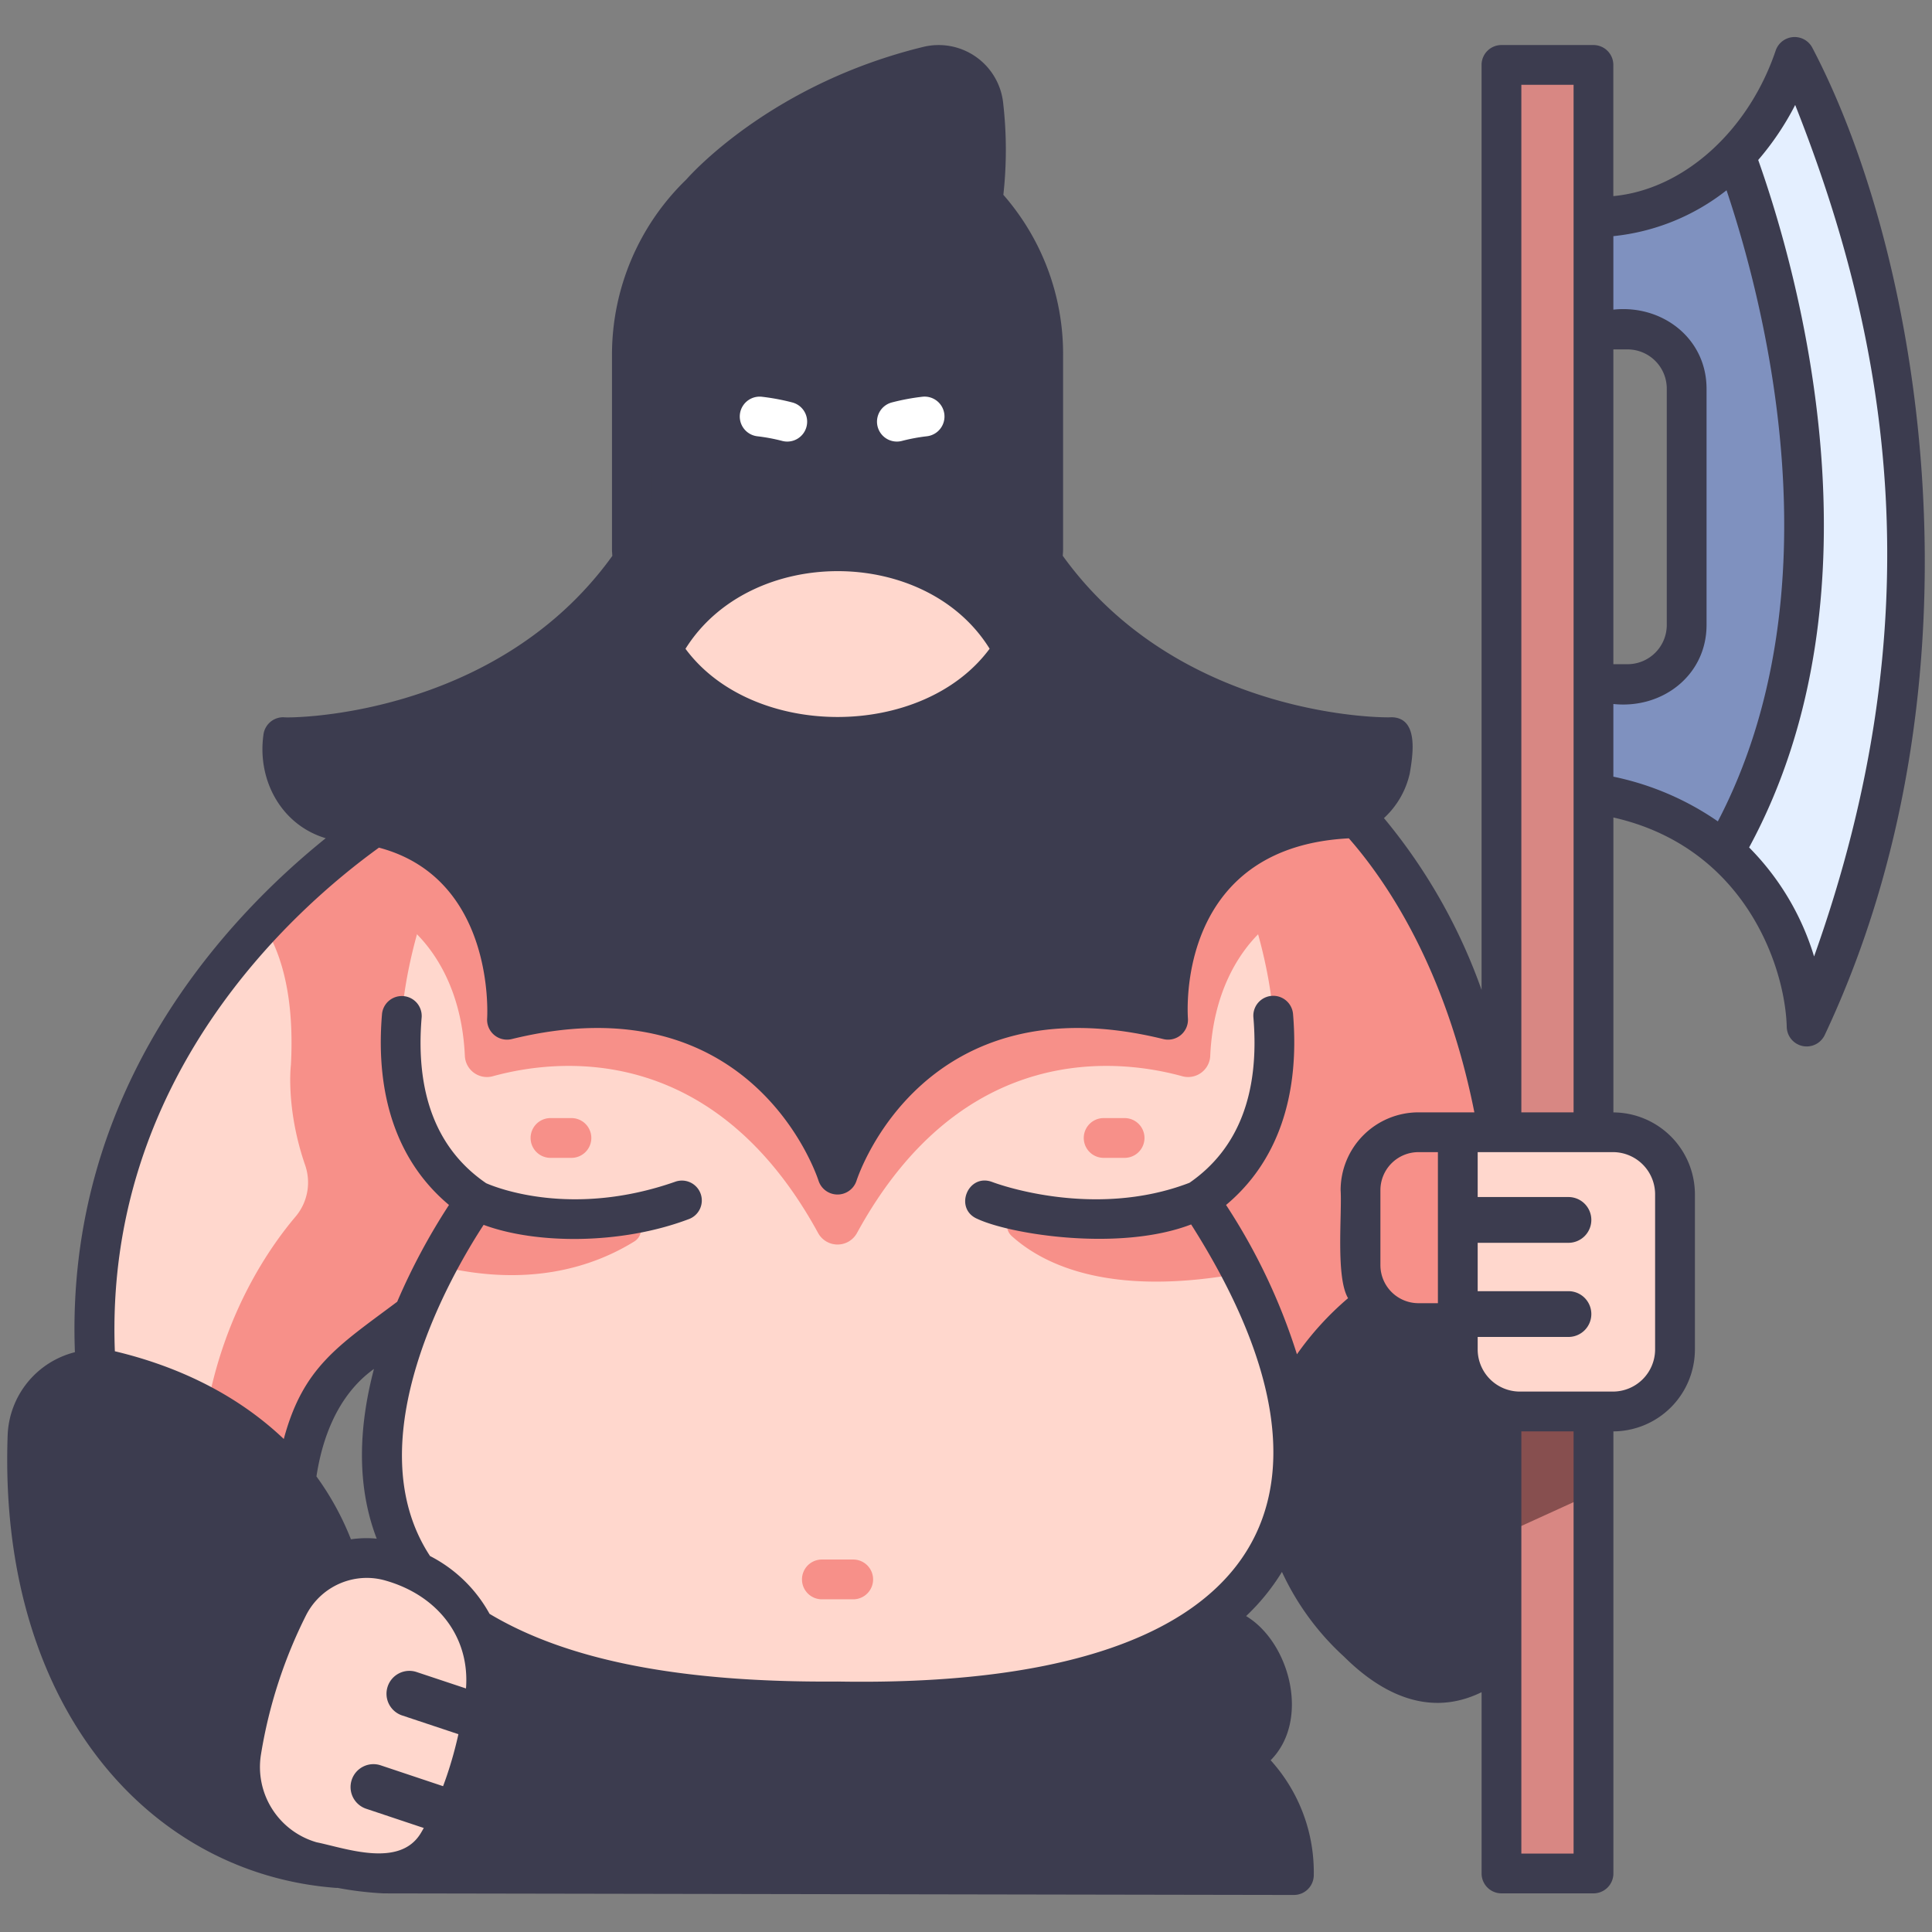 <svg id="icon" height="512" viewBox="0 0 340 340" width="512" xmlns="http://www.w3.org/2000/svg"><rect x="0" y="0" width="340" height="340" fill="#808080" stroke="none"/><path d="m66.053 141.846s-57.985 36.431-48.364 107.9l34.186 24.435s-1.7-24.456 10.407-33.928c16.848-13.186 19.893-25.088 25.618-38.345s4.676-57.588-21.847-60.062z" fill="#ffd7cd"/><path d="m68.352 141.846s-10.985 6.695-22.675 19.964c3.1 4.212 6.247 11.912 5.52 25.581 0 0-.954 7.584 2.475 17.575a9.311 9.311 0 0 1 -1.557 9.018c-5.635 6.624-15.9 21.752-16.95 45.02l18.8 13.024s-1.721-24.058 10.561-33.376c17.1-12.973 20.188-24.681 25.993-37.721s4.748-56.651-22.167-59.085z" fill="#f79089"/><path d="m305.411 27.366a34.572 34.572 0 0 1 -28.176 10.725v19.9h9.195a10.4 10.4 0 0 1 10.4 10.4v41.6a10.4 10.4 0 0 1 -10.4 10.4h-9.195v18.691c11.835 1.413 20.228 5.569 26.181 10.739 28.084-27.621 25.2-92.737 1.995-122.455z" fill="#7f91bf"/><path d="m231.928 137.583s33.43 22.767 34.006 88.473l-44.957 34.871s-30.259-53.6-19.6-108.935z" fill="#f79089"/><path d="m261.957 218.714s-19.46 5.438-30.74 21.464c-10.84 15.4-6.261 36.111 7.671 48.783 1.594 1.45 3.348 2.906 5.274 4.344a14.444 14.444 0 0 0 20.642-3.561c3.149-4.792 6.11-11.848 7.524-22.161v-48.869z" fill="#3c3c4f"/><path d="m218.224 309.588c3.556-2.113 5.9-5.323 5.6-10.159-1.108-17.467-21.05-15.387-21.05-15.387l-58.532-.077-58.532.077s-19.687 22.932-18.3 45.941h156.667a3.42 3.42 0 0 0 3.366-3.905 24.486 24.486 0 0 0 -9.219-16.49z" fill="#3c3c4f"/><path d="m210.989 211.268c16.11-10.808 14.785-31.012 10.419-46.849h-148.028c-4.366 15.837-5.691 36.041 10.419 46.849a14.419 14.419 0 0 1 -6.94 11.421c-12.614 24-29.5 77.4 70.535 76.733 98.212.651 83.727-50.805 71.23-75.389a33.854 33.854 0 0 1 -7.635-12.765z" fill="#ffd7cd"/><path d="m212.981 185.814c.525-11.585 5.313-18.25 8.424-21.394a115.927 115.927 0 0 0 -8.947-22.574h-130.128a115.927 115.927 0 0 0 -8.947 22.574c3.111 3.144 7.9 9.809 8.424 21.394a3.892 3.892 0 0 0 4.925 3.584c11.167-3.073 38.683-6.367 57.233 27.576a3.9 3.9 0 0 0 6.858 0c18.55-33.943 46.066-30.649 57.233-27.576a3.893 3.893 0 0 0 4.925-3.584z" fill="#f79089"/><path d="m20.153 241.352c15.419 3.977 38.347 14.886 41.747 44.707l-14.123 37.176s-45.377-6.335-42.93-70.599a12.217 12.217 0 0 1 15.306-11.284z" fill="#3c3c4f"/><path d="m244.945 129.722s-45.833 1.5-66.656-39.639h-61.789c-20.822 41.136-66.655 39.639-66.655 39.639a17.806 17.806 0 0 0 .27 5.645 12.1 12.1 0 0 0 11.003 9.333c23.56 1.785 27.462 21.985 28.041 30.745a3.419 3.419 0 0 0 4.041 3.144c30.952-5.914 45.539 11.638 51.2 21.672a3.432 3.432 0 0 0 5.99 0c5.66-10.034 20.247-27.586 51.2-21.672a3.419 3.419 0 0 0 4.041-3.144c.579-8.76 4.481-28.96 28.041-30.745a12.1 12.1 0 0 0 11.005-9.335 17.806 17.806 0 0 0 .268-5.643z" fill="#3c3c4f"/><path d="m116.5 114.337s8.808 15.385 30.9 15.385 30.895-15.385 30.895-15.385-4.007-24.254-30.895-24.254-30.9 24.254-30.9 24.254z" fill="#ffd7cd"/><path d="m267.772 11.425h9.112a3.541 3.541 0 0 1 3.541 3.541v214.9a0 0 0 0 1 0 0h-16.194a0 0 0 0 1 0 0v-214.901a3.541 3.541 0 0 1 3.541-3.54z" fill="#d88783"/><path d="m315.823 9.983a48.551 48.551 0 0 1 -10.423 17.372c6.365 17.244 24.753 76.306-1.986 122.47 14.364 12.478 14.519 30.861 14.519 30.861 40.698-91.044-2.11-170.703-2.11-170.703z" fill="#e4efff"/><g fill="#f79089"><path d="m109.931 213.853c-15.757 2.585-26.132-2.585-26.132-2.585a99.028 99.028 0 0 0 -6.939 11.421c16.265 4.091 27.782.125 34.793-4.229a2.512 2.512 0 0 0 -1.722-4.607z"/><path d="m210.989 211.268c-11.779 4.658-23.557 3.488-30.725 1.958a2.5 2.5 0 0 0 -2.2 4.313c5.651 5.1 17.417 10.785 40.555 6.494a101.184 101.184 0 0 0 -7.63-12.765z"/><path d="m150.151 281.451h-5.514a3.5 3.5 0 0 1 0-7h5.514a3.5 3.5 0 0 1 0 7z"/><path d="m100.563 203.764h-3.686a3.5 3.5 0 0 1 0-7h3.686a3.5 3.5 0 0 1 0 7z"/><path d="m197.911 203.764h-3.687a3.5 3.5 0 0 1 0-7h3.687a3.5 3.5 0 0 1 0 7z"/></g><path d="m264.231 270.138v59.562h16.194v-66.943q-8.097 1.251-16.194 7.381z" fill="#d88783"/><path d="m69.04 274.857a23.573 23.573 0 0 1 13.2 9.395 21.152 21.152 0 0 1 3.174 14.03c-1.323 1.745-1.424 4.81-1.4 8.014a71.571 71.571 0 0 1 -2.714 9.154c-1.768 1.828-2.7 4.461-3.348 7.377q-.4.728-.821 1.447a11.489 11.489 0 0 1 -10.7 5.709 67.643 67.643 0 0 1 -11.683-2.409 17.285 17.285 0 0 1 -12.263-19.44 87.544 87.544 0 0 1 8.285-25.512 15.468 15.468 0 0 1 18.27-7.765z" fill="#ffd7cd"/><path d="m68.224 296.8a4.026 4.026 0 0 0 2.55 5.093l13.24 4.407a80.318 80.318 0 0 0 1.4-8.014l-.009-.014-12.088-4.022a4.027 4.027 0 0 0 -5.093 2.55z" fill="#3c3c4f"/><path d="m81.3 315.45-14.3-4.779a4.029 4.029 0 0 0 -5.1 2.549 4.027 4.027 0 0 0 2.545 5.092l13.507 4.513a57.109 57.109 0 0 0 3.348-7.375z" fill="#3c3c4f"/><path d="m172.838 35.378c.982-4.823.718-11.466.237-16.748a7.922 7.922 0 0 0 -9.76-6.977c-26.25 6.4-40.016 22.364-40.016 22.364a39.14 39.14 0 0 0 -12.1 28.32v34.346s.294 10.3 5.3 17.654c0 0 8.239-17.36 30.9-17.36s30.895 17.36 30.895 17.36c5-7.356 5.3-17.654 5.3-17.654v-34.346a39.131 39.131 0 0 0 -10.756-26.959z" fill="#3c3c4f"/><path d="m138.541 77.71a3.51 3.51 0 0 1 -.912-.122 32.091 32.091 0 0 0 -4.327-.808 3.5 3.5 0 0 1 .727-6.962 38.949 38.949 0 0 1 5.421 1.011 3.5 3.5 0 0 1 -.909 6.881z" fill="#fff"/><path d="m157.837 77.709a3.5 3.5 0 0 1 -.908-6.88 39.033 39.033 0 0 1 5.421-1.012 3.5 3.5 0 0 1 .727 6.963 32.12 32.12 0 0 0 -4.328.808 3.5 3.5 0 0 1 -.912.121z" fill="#fff"/><path d="m264.231 270.138 16.194-7.381v-31.504h-16.194z" fill="#874f4f"/><path d="m256.547 199.255h-6.926a10.191 10.191 0 0 0 -10.191 10.191v13.2a10.191 10.191 0 0 0 10.191 10.192h12.831z" fill="#f79089"/><path d="m283.85 248.4h-16.382a10.922 10.922 0 0 1 -10.921-10.922v-2.2a15.734 15.734 0 0 0 0-8.056v-8.511a23.417 23.417 0 0 0 0-8.056v-11.4h27.3a10.922 10.922 0 0 1 10.922 10.921v27.3a10.922 10.922 0 0 1 -10.919 10.924z" fill="#ffd7cd"/><path d="m256.547 210.658h19.473a4.028 4.028 0 0 1 4.028 4.028 4.028 4.028 0 0 1 -4.028 4.028h-19.473a0 0 0 0 1 0 0v-8.056a0 0 0 0 1 0 0z" fill="#3c3c4f"/><path d="m256.547 227.225h19.473a4.028 4.028 0 0 1 4.028 4.028 4.028 4.028 0 0 1 -4.028 4.028h-19.473a0 0 0 0 1 0 0v-8.056a0 0 0 0 1 0 0z" fill="#3c3c4f"/><path d="m59.25 332.246c.05 0 .1-.012.145-.014a59.309 59.309 0 0 0 8.1.971l160.2.28a3.5 3.5 0 0 0 3.507-3.5 29.34 29.34 0 0 0 -7.588-20.208c7-7.049 3.375-20.748-4.321-25.374a37.764 37.764 0 0 0 6.31-7.773 46.629 46.629 0 0 0 10.933 14.922c6.693 6.657 15.1 10.72 24.2 6.245v31.905a3.5 3.5 0 0 0 3.5 3.5h16.194a3.5 3.5 0 0 0 3.5-3.5v-77.8a14.435 14.435 0 0 0 14.346-14.418v-27.3a14.435 14.435 0 0 0 -14.346-14.417v-51.9c23.088 5.223 30.214 26.149 30.508 36.856a3.51 3.51 0 0 0 6.695 1.4c29.267-62.109 17.423-136.414-2.233-173.795a3.524 3.524 0 0 0 -6.37.456c-4.727 14.134-16.156 24.565-28.61 25.731v-23.088a3.5 3.5 0 0 0 -3.5-3.5h-16.189a3.5 3.5 0 0 0 -3.5 3.5v162.78a99 99 0 0 0 -17.177-30.234 15.176 15.176 0 0 0 4.54-7.855c.522-3.12 1.691-9.864-3.259-9.892-.312.115-36.991.488-57.808-28.414.048-.711.055-.888.059-1.127v-34.345a42.5 42.5 0 0 0 -10.512-28.054 71.88 71.88 0 0 0 -.014-15.972 11.422 11.422 0 0 0 -14.074-10.06c-26.041 6.348-40.186 21.621-41.718 23.348a42.876 42.876 0 0 0 -13.068 30.738v34.345c0 .266.012.409.061 1.143-20.718 28.8-57.547 28.564-57.806 28.4a3.5 3.5 0 0 0 -3.6 3.142c-1.1 7.943 3.154 15.811 10.968 18.144-17.512 14.089-45.9 44.218-44.14 90.452a15.669 15.669 0 0 0 -11.833 14.536c-1.735 47.4 24.633 77.311 57.9 79.746zm-3.56-72.419c.94-6.21 3.483-14.157 10.119-18.917-2.522 9.573-3.265 20.121.487 29.869a18.781 18.781 0 0 0 -4.537.113 49.846 49.846 0 0 0 -6.069-11.065zm8.855 17.857a11.884 11.884 0 0 1 3.472.52c9.3 2.716 15.091 10.361 13.892 19.9-.665 5.307-2.561 15.534-7.791 24.39-3.69 6.336-13.228 2.775-18.406 1.716a13.783 13.783 0 0 1 -9.776-15.51 84.585 84.585 0 0 1 7.945-24.481 12.008 12.008 0 0 1 10.664-6.535zm155.783 21.966a6.813 6.813 0 0 1 -3.588 6.729 77.028 77.028 0 0 1 -13.334 2.63 3.5 3.5 0 0 0 .31 6.986 78.482 78.482 0 0 0 13.721-2.53 21.61 21.61 0 0 1 6.528 13.011l-143.928-.251a58.492 58.492 0 0 0 4.8-10.3 55.208 55.208 0 0 0 12.792 2.6 3.5 3.5 0 0 0 .371-6.982 48.346 48.346 0 0 1 -11.1-2.319c1.493-6.557 2.42-10.195 2.031-15.866 26.858 13.722 101.291 13.373 124.416-4.225 4.353 1.921 6.653 5.357 6.981 10.517zm25.928-9.15c-7.973-5.648-14.359-13.977-16.61-23.311a46.135 46.135 0 0 0 .922-18.349c2.247-5.977 6.276-10.715 11.17-15.016 3.032 2.392 7.466 2.7 11.309 2.516a14.63 14.63 0 0 0 7.684 13.881v39.043a10.979 10.979 0 0 1 -14.475 1.236zm6.791-61.16h-3.426a6.7 6.7 0 0 1 -6.691-6.692v-13.2a6.7 6.7 0 0 1 6.691-6.692h3.426zm14.684 96.86v-74.3h9.194v74.3zm23.54-116.028v27.3a7.43 7.43 0 0 1 -7.421 7.422h-16.382a7.43 7.43 0 0 1 -7.421-7.422v-34.717h23.8a7.429 7.429 0 0 1 7.424 7.421zm-7.346-148.683h2.5a6.908 6.908 0 0 1 6.9 6.9v41.6a6.908 6.908 0 0 1 -6.9 6.9h-2.5zm32-43.013c16.931 42.707 24.4 90.735 3.323 149.846a46.234 46.234 0 0 0 -11.432-19.187c24.58-45.4 8.455-101.647 1.6-120.98a49.3 49.3 0 0 0 6.504-9.679zm-12.081 15.009c6.905 20.605 19.635 70.483-1.53 111.063a50.081 50.081 0 0 0 -18.389-7.867v-12.789c8.575.917 16.389-5.009 16.4-13.9v-41.6c-.014-8.882-7.833-14.824-16.4-13.9v-12.934a38.506 38.506 0 0 0 19.919-8.073zm-26.919-18.56v180.83h-9.194v-180.83zm-162.225 47.413c-.138-18.927 16.231-38.026 49.442-47.286a4.442 4.442 0 0 1 5.445 3.9c.612 6.707.549 12.147-.18 15.732a3.5 3.5 0 0 0 .889 3.106 35.539 35.539 0 0 1 9.788 24.552v34.28a38.5 38.5 0 0 1 -2.2 10.808c-14.215-18.586-46.82-18.541-60.988-.005a39.1 39.1 0 0 1 -2.2-10.806zm59.457 51.83c-11.866 16.039-41.708 15.988-53.522.01 11.395-18.234 42.248-18.203 53.524-.01zm-120.625 20.451a12.461 12.461 0 0 1 -.227-1.456c9.679-.46 36.689-3.815 56.091-26.206 8.856 34.8 67.235 34.674 76 0 19.4 22.392 46.414 25.745 56.091 26.206a8.657 8.657 0 0 1 -8.077 8.048c-23.13 2.182-29.856 18.472-31.264 33.922-32.777-6.219-48.544 12.6-54.748 23.444-6.2-10.849-21.971-29.664-54.748-23.444-1.407-15.448-8.134-31.741-31.264-33.923a8.643 8.643 0 0 1 -7.854-6.591zm13.157 14.552c20.236 5.363 19.105 28.985 19.04 30.068a3.5 3.5 0 0 0 4.328 3.621c42.008-10.307 53.536 23.514 54 24.951a3.514 3.514 0 0 0 6.665.008c.47-1.445 12-35.267 54.006-24.959a3.5 3.5 0 0 0 4.328-3.614c-.293-4.691-.087-30.258 28.321-31.713 6.586 7.509 17.041 22.814 22.087 48.222h-9.846a13.707 13.707 0 0 0 -13.691 13.692c.265 4.159-.887 15.341 1.312 19.011a52.711 52.711 0 0 0 -9 9.875 105.951 105.951 0 0 0 -12.473-26.28c8.952-7.479 13.018-19.014 11.788-33.6a3.5 3.5 0 0 0 -6.976.589c1.13 13.4-2.661 23.182-11.252 29.11-17.1 6.571-34.475-.048-34.71-.14-4.3-1.612-6.822 4.747-2.57 6.512 5.924 2.738 25.065 5.761 37.574.957 30.862 48.549 13.376 81.757-62.254 80.442-27.88.21-47.681-3.82-61.211-11.912a24.908 24.908 0 0 0 -10.477-10.177c-13.363-20.361 4.023-50.011 9.433-58.279 9.189 3.41 24.1 3.513 36.034-.983a3.5 3.5 0 1 0 -2.315-6.606c-18.157 6.361-31.459 1.055-33.273.261-8.657-5.916-12.479-15.717-11.357-29.147a3.5 3.5 0 0 0 -6.976-.584c-1.219 14.565 2.849 26.085 11.791 33.557a111.824 111.824 0 0 0 -9.115 17.033c-10.318 7.731-16.547 11.43-19.957 24.152-9.099-8.638-20.055-13.138-29.73-15.438-1.857-47.965 31.168-77.561 46.476-88.629zm-58.344 103.598c.071-5.4 5.766-9.513 10.934-8.028 12.56 3.24 28.729 10.811 35.861 28.464-10.553 5.738-14.628 26.857-16.11 34.358a20.749 20.749 0 0 0 1.845 12.527c-20.005-11.314-33.335-30.913-32.53-67.321z" fill="#3c3c4f"/></svg>